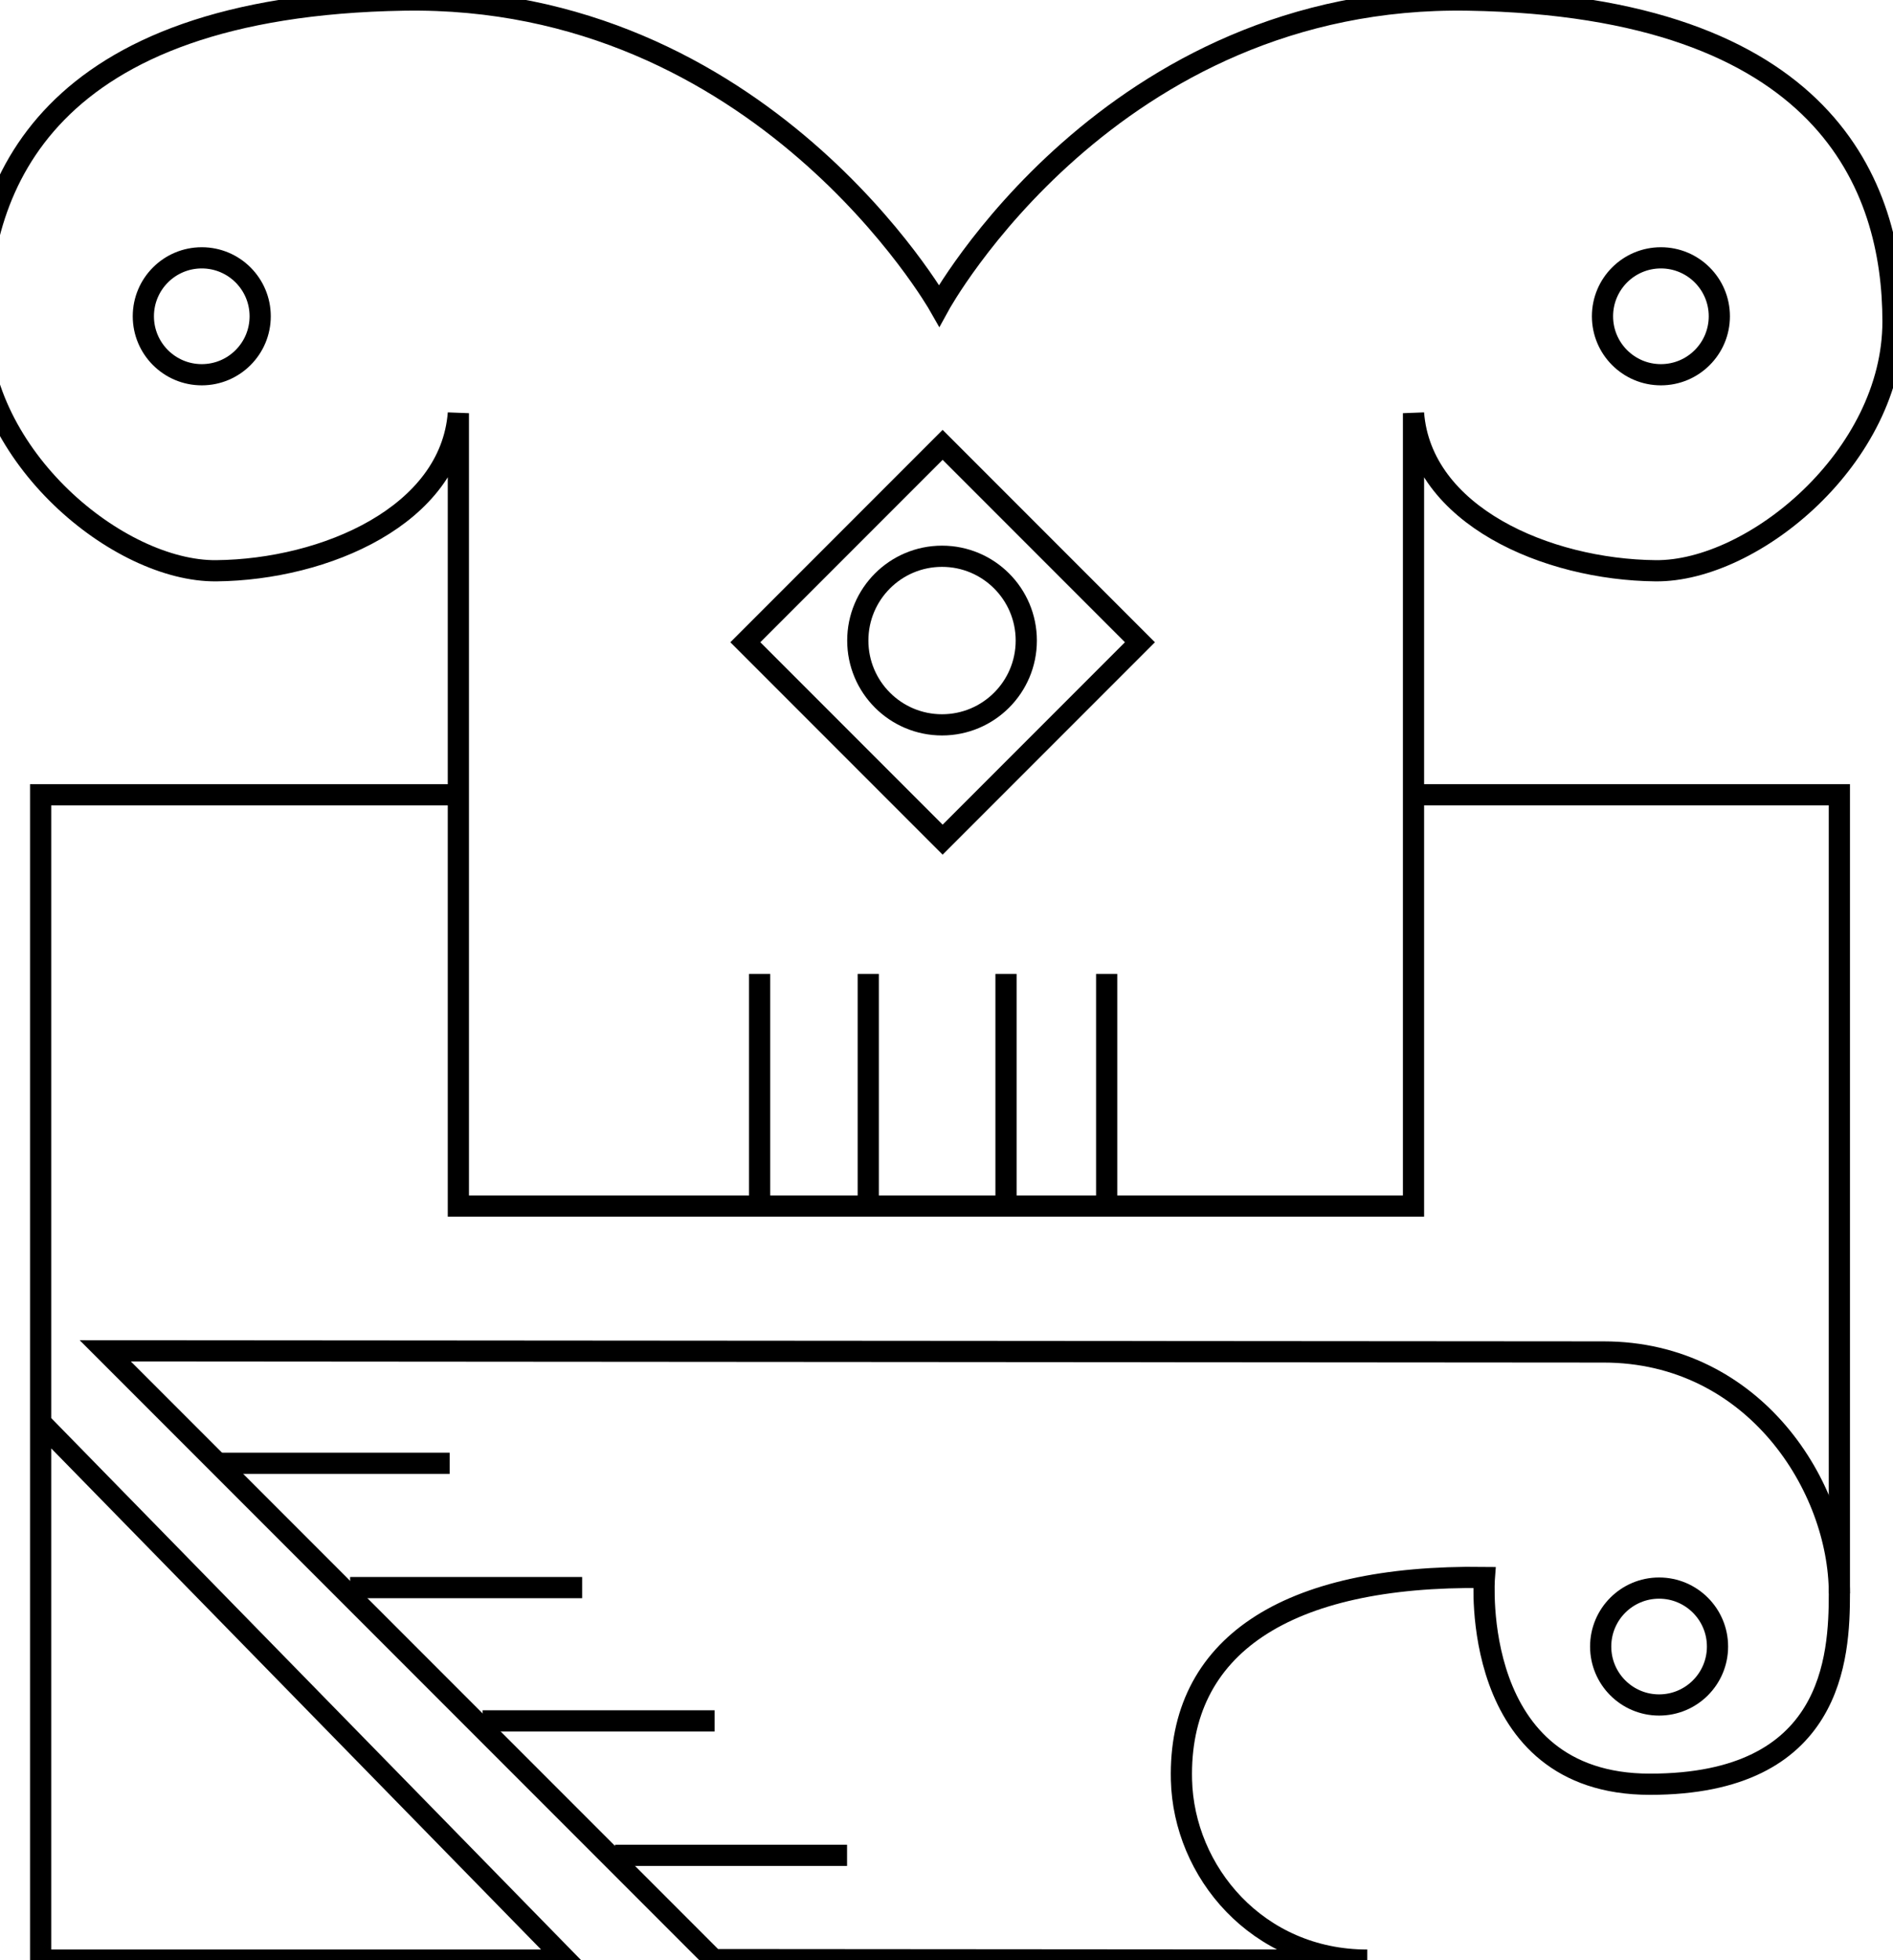 <?xml version="1.0" encoding="utf-8"?>
<!-- Generator: Adobe Illustrator 15.0.2, SVG Export Plug-In . SVG Version: 6.00 Build 0)  -->
<!DOCTYPE svg PUBLIC "-//W3C//DTD SVG 1.1//EN" "http://www.w3.org/Graphics/SVG/1.1/DTD/svg11.dtd">
<svg version="1.1" id="Layer_1" xmlns="http://www.w3.org/2000/svg" xmlns:xlink="http://www.w3.org/1999/xlink" x="0px" y="0px"
	 width="357.271px" height="369.727px" viewBox="0 0 357.271 369.727" enable-background="new 0 0 357.271 369.727"
	 xml:space="preserve">
<circle fill="none" stroke="#000000" stroke-width="4" stroke-miterlimit="10" cx="313.468" cy="59.658" r="11.025"/>
<g>
	
		<rect x="151.577" y="94.845" transform="matrix(0.707 0.707 -0.707 0.707 137.795 -90.31)" fill="none" stroke="#000000" stroke-width="4" stroke-miterlimit="10" width="52.668" height="52.667"/>
	<circle fill="none" stroke="#000000" stroke-width="4" stroke-miterlimit="10" cx="177.793" cy="120.825" r="15.9"/>
</g>
<circle fill="none" stroke="#000000" stroke-width="4" stroke-miterlimit="10" cx="38.079" cy="59.658" r="11.025"/>
<path fill="none" stroke="#000000" stroke-width="4" stroke-miterlimit="10" d="M86.508,227.492V77.938
	c-1.5,19.276-25.092,29.518-45.692,29.722C22.416,107.842-3.987,86.16-3.987,60.658S8.512,1.164,76.175,0.017
	s101.077,57.616,101.077,57.616s32.193-58.764,99.856-57.616s80.162,35.14,80.162,60.642s-26.403,47.184-44.803,47.001
	c-20.601-0.204-44.192-10.445-45.692-29.722v149.555H86.508z"/>
<polyline fill="none" stroke="#000000" stroke-width="4" stroke-miterlimit="10" points="266.779,149.919 347.15,149.919 
	347.15,300.552 "/>
<polyline fill="none" stroke="#000000" stroke-width="4" stroke-miterlimit="10" points="8.07,268.709 106.867,369.727 
	7.67,369.727 7.67,149.919 86.504,149.919 "/>
<circle fill="none" stroke="#000000" stroke-width="4" stroke-miterlimit="10" cx="313.125" cy="310.577" r="11.025"/>
<path fill="none" stroke="#000000" stroke-width="4" stroke-miterlimit="10" d="M19.867,254.803l114.828,114.829l123.347,0.095
	c-20.758,0-34.642-16.681-35.061-34.003c-0.608-25.146,19.614-38.684,57.169-38.172c0,0-3,39,31.254,39
	c34.645,0,35.746-24,35.746-36c0-20-16-45.537-44.5-45.537L19.867,254.803z"/>
<line fill="none" stroke="#000000" stroke-width="4" stroke-miterlimit="10" x1="41.079" y1="276.015" x2="84.867" y2="276.015"/>
<line fill="none" stroke="#000000" stroke-width="4" stroke-miterlimit="10" x1="66.079" y1="299.46" x2="109.867" y2="299.46"/>
<line fill="none" stroke="#000000" stroke-width="4" stroke-miterlimit="10" x1="91.079" y1="324.603" x2="134.867" y2="324.603"/>
<line fill="none" stroke="#000000" stroke-width="4" stroke-miterlimit="10" x1="116.079" y1="349.96" x2="159.867" y2="349.96"/>
<line fill="none" stroke="#000000" stroke-width="4" stroke-miterlimit="10" x1="163.867" y1="183.703" x2="163.867" y2="227.492"/>
<line fill="none" stroke="#000000" stroke-width="4" stroke-miterlimit="10" x1="189.867" y1="183.703" x2="189.867" y2="227.492"/>
<line fill="none" stroke="#000000" stroke-width="4" stroke-miterlimit="10" x1="143.367" y1="183.703" x2="143.367" y2="227.492"/>
<line fill="none" stroke="#000000" stroke-width="4" stroke-miterlimit="10" x1="208.867" y1="183.703" x2="208.867" y2="227.492"/>
</svg>

